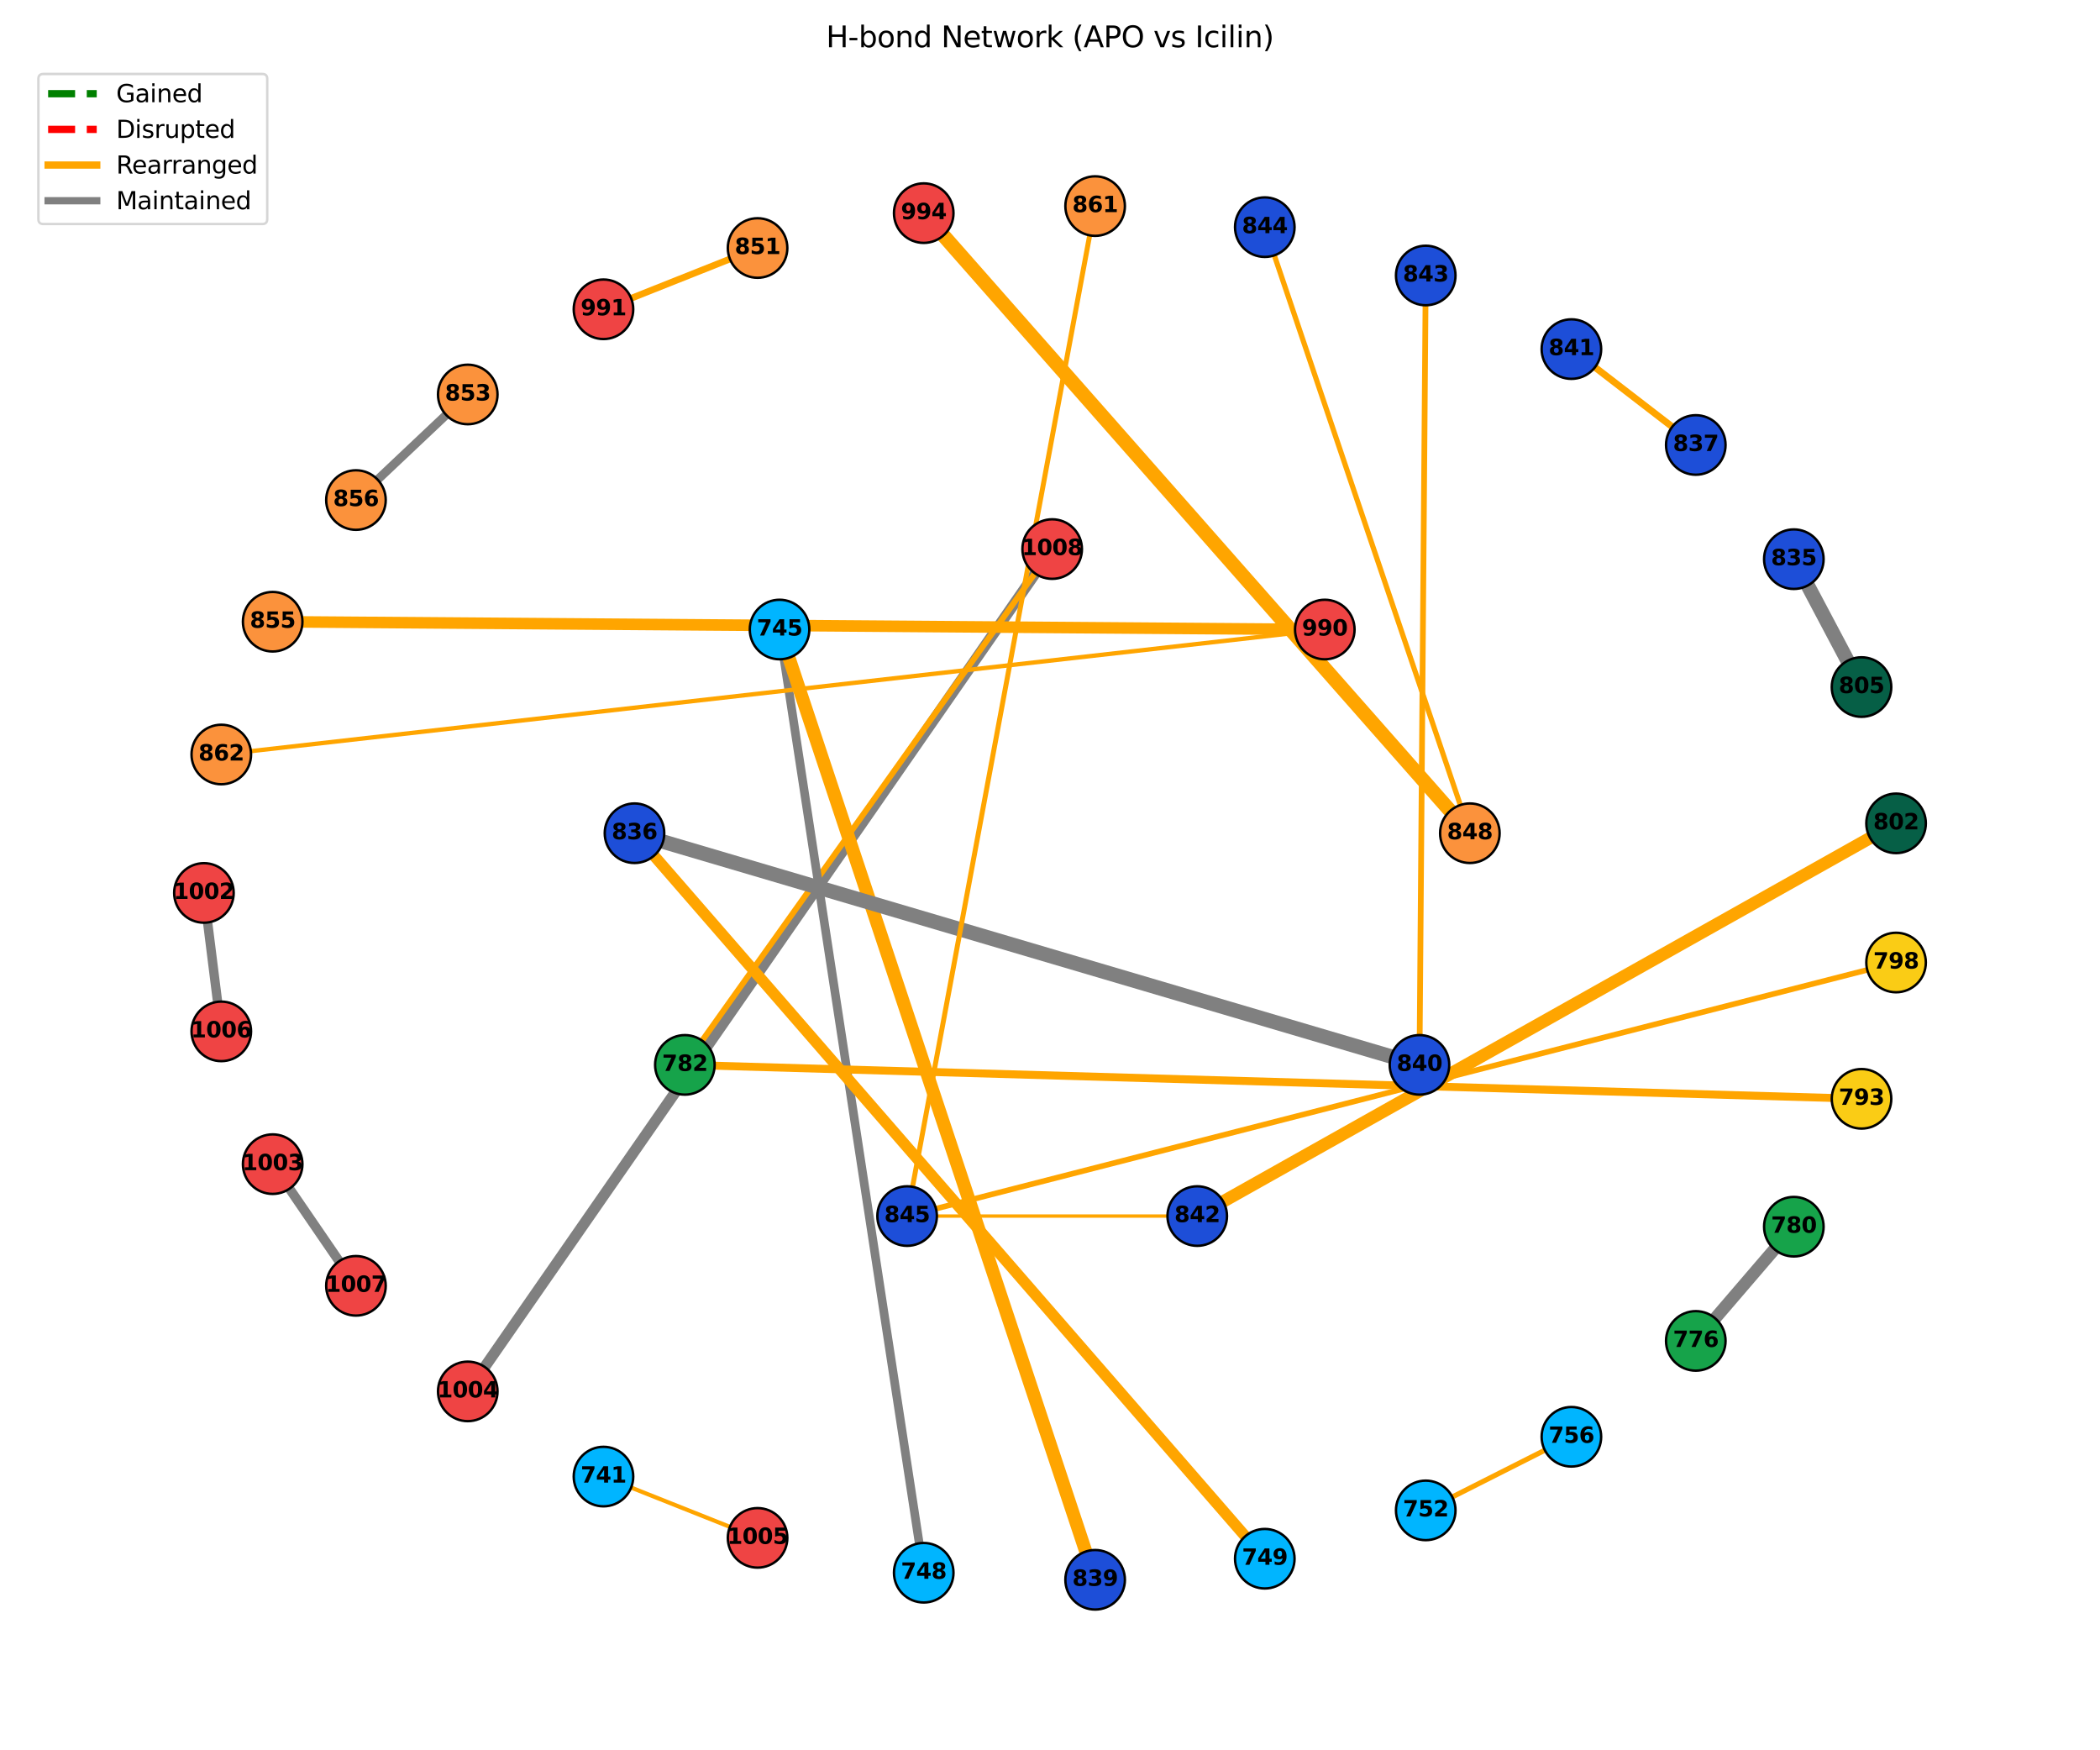 <?xml version="1.0" encoding="utf-8" standalone="no"?>
<!DOCTYPE svg PUBLIC "-//W3C//DTD SVG 1.1//EN"
  "http://www.w3.org/Graphics/SVG/1.1/DTD/svg11.dtd">
<svg xmlns:xlink="http://www.w3.org/1999/xlink" width="864pt" height="720pt" viewBox="0 0 864 720" xmlns="http://www.w3.org/2000/svg" version="1.1">
 <defs>
  <style type="text/css">*{stroke-linejoin: round; stroke-linecap: butt}</style>
 </defs>
 <g id="figure_1">
  <g id="patch_1">
   <path d="M 0 720 
L 864 720 
L 864 0 
L 0 0 
z
" style="fill: #ffffff"/>
  </g>
  <g id="axes_1">
   <g id="LineCollection_1">
    <path d="M 83.901 367.32 
L 91.045 424.269 
" clip-path="url(#p994fdcd6c5)" style="fill: none; stroke: #808080; stroke-width: 3.84"/>
    <path d="M 112.184 478.887 
L 146.453 528.937 
" clip-path="url(#p994fdcd6c5)" style="fill: none; stroke: #808080; stroke-width: 3.93"/>
    <path d="M 192.45 572.37 
L 432.895 225.866 
" clip-path="url(#p994fdcd6c5)" style="fill: none; stroke: #808080; stroke-width: 4.5"/>
    <path d="M 432.895 225.866 
L 281.776 438.047 
" clip-path="url(#p994fdcd6c5)" style="fill: none; stroke: #ffa500; stroke-width: 2.4"/>
    <path d="M 248.29 607.409 
L 311.688 632.618 
" clip-path="url(#p994fdcd6c5)" style="fill: none; stroke: #ffa500; stroke-width: 1.7"/>
    <path d="M 320.731 258.96 
L 380.048 646.966 
" clip-path="url(#p994fdcd6c5)" style="fill: none; stroke: #808080; stroke-width: 3.56"/>
    <path d="M 320.731 258.96 
L 450.572 649.865 
" clip-path="url(#p994fdcd6c5)" style="fill: none; stroke: #ffa500; stroke-width: 5.42"/>
    <path d="M 520.372 641.197 
L 261.049 342.757 
" clip-path="url(#p994fdcd6c5)" style="fill: none; stroke: #ffa500; stroke-width: 4.6"/>
    <path d="M 261.049 342.757 
L 584.014 438.047 
" clip-path="url(#p994fdcd6c5)" style="fill: none; stroke: #808080; stroke-width: 5.95"/>
    <path d="M 586.59 621.317 
L 646.517 591.037 
" clip-path="url(#p994fdcd6c5)" style="fill: none; stroke: #ffa500; stroke-width: 2.09"/>
    <path d="M 697.698 551.599 
L 738.037 504.616 
" clip-path="url(#p994fdcd6c5)" style="fill: none; stroke: #808080; stroke-width: 5.07"/>
    <path d="M 281.776 438.047 
L 765.885 452.012 
" clip-path="url(#p994fdcd6c5)" style="fill: none; stroke: #ffa500; stroke-width: 3.27"/>
    <path d="M 780.099 395.941 
L 373.214 500.244 
" clip-path="url(#p994fdcd6c5)" style="fill: none; stroke: #ffa500; stroke-width: 2.3"/>
    <path d="M 373.214 500.244 
L 492.577 500.244 
" clip-path="url(#p994fdcd6c5)" style="fill: none; stroke: #ffa500; stroke-width: 1.37"/>
    <path d="M 373.214 500.244 
L 450.571 84.775 
" clip-path="url(#p994fdcd6c5)" style="fill: none; stroke: #ffa500; stroke-width: 2.04"/>
    <path d="M 780.099 338.699 
L 492.577 500.244 
" clip-path="url(#p994fdcd6c5)" style="fill: none; stroke: #ffa500; stroke-width: 5.12"/>
    <path d="M 765.885 282.628 
L 738.037 230.024 
" clip-path="url(#p994fdcd6c5)" style="fill: none; stroke: #808080; stroke-width: 5.89"/>
    <path d="M 584.014 438.047 
L 586.59 113.323 
" clip-path="url(#p994fdcd6c5)" style="fill: none; stroke: #ffa500; stroke-width: 2.36"/>
    <path d="M 697.698 183.041 
L 646.517 143.603 
" clip-path="url(#p994fdcd6c5)" style="fill: none; stroke: #ffa500; stroke-width: 2.82"/>
    <path d="M 520.371 93.443 
L 604.742 342.757 
" clip-path="url(#p994fdcd6c5)" style="fill: none; stroke: #ffa500; stroke-width: 2.14"/>
    <path d="M 604.742 342.757 
L 380.048 87.674 
" clip-path="url(#p994fdcd6c5)" style="fill: none; stroke: #ffa500; stroke-width: 5.86"/>
    <path d="M 311.688 102.022 
L 248.29 127.231 
" clip-path="url(#p994fdcd6c5)" style="fill: none; stroke: #ffa500; stroke-width: 2.74"/>
    <path d="M 192.45 162.27 
L 146.453 205.703 
" clip-path="url(#p994fdcd6c5)" style="fill: none; stroke: #808080; stroke-width: 3.58"/>
    <path d="M 112.184 255.753 
L 545.06 258.96 
" clip-path="url(#p994fdcd6c5)" style="fill: none; stroke: #ffa500; stroke-width: 4.76"/>
    <path d="M 545.06 258.96 
L 91.045 310.371 
" clip-path="url(#p994fdcd6c5)" style="fill: none; stroke: #ffa500; stroke-width: 1.78"/>
   </g>
   <g id="PathCollection_1">
    <defs>
     <path id="C0_0_914cf0a783" d="M 0 12.247 
C 3.248 12.247 6.364 10.957 8.66 8.66 
C 10.957 6.364 12.247 3.248 12.247 -0 
C 12.247 -3.248 10.957 -6.364 8.66 -8.66 
C 6.364 -10.957 3.248 -12.247 0 -12.247 
C -3.248 -12.247 -6.364 -10.957 -8.66 -8.66 
C -10.957 -6.364 -12.247 -3.248 -12.247 0 
C -12.247 3.248 -10.957 6.364 -8.66 8.66 
C -6.364 10.957 -3.248 12.247 0 12.247 
z
"/>
    </defs>
    <g clip-path="url(#p994fdcd6c5)">
     <use xlink:href="#C0_0_914cf0a783" x="83.901" y="367.32" style="fill: #ef4444; stroke: #000000"/>
    </g>
    <g clip-path="url(#p994fdcd6c5)">
     <use xlink:href="#C0_0_914cf0a783" x="91.045" y="424.269" style="fill: #ef4444; stroke: #000000"/>
    </g>
    <g clip-path="url(#p994fdcd6c5)">
     <use xlink:href="#C0_0_914cf0a783" x="112.184" y="478.887" style="fill: #ef4444; stroke: #000000"/>
    </g>
    <g clip-path="url(#p994fdcd6c5)">
     <use xlink:href="#C0_0_914cf0a783" x="146.453" y="528.937" style="fill: #ef4444; stroke: #000000"/>
    </g>
    <g clip-path="url(#p994fdcd6c5)">
     <use xlink:href="#C0_0_914cf0a783" x="192.45" y="572.37" style="fill: #ef4444; stroke: #000000"/>
    </g>
    <g clip-path="url(#p994fdcd6c5)">
     <use xlink:href="#C0_0_914cf0a783" x="432.895" y="225.866" style="fill: #ef4444; stroke: #000000"/>
    </g>
    <g clip-path="url(#p994fdcd6c5)">
     <use xlink:href="#C0_0_914cf0a783" x="248.29" y="607.409" style="fill: #00b5ff; stroke: #000000"/>
    </g>
    <g clip-path="url(#p994fdcd6c5)">
     <use xlink:href="#C0_0_914cf0a783" x="311.688" y="632.618" style="fill: #ef4444; stroke: #000000"/>
    </g>
    <g clip-path="url(#p994fdcd6c5)">
     <use xlink:href="#C0_0_914cf0a783" x="320.731" y="258.96" style="fill: #00b5ff; stroke: #000000"/>
    </g>
    <g clip-path="url(#p994fdcd6c5)">
     <use xlink:href="#C0_0_914cf0a783" x="380.048" y="646.966" style="fill: #00b5ff; stroke: #000000"/>
    </g>
    <g clip-path="url(#p994fdcd6c5)">
     <use xlink:href="#C0_0_914cf0a783" x="450.572" y="649.865" style="fill: #1d4ed8; stroke: #000000"/>
    </g>
    <g clip-path="url(#p994fdcd6c5)">
     <use xlink:href="#C0_0_914cf0a783" x="520.372" y="641.197" style="fill: #00b5ff; stroke: #000000"/>
    </g>
    <g clip-path="url(#p994fdcd6c5)">
     <use xlink:href="#C0_0_914cf0a783" x="261.049" y="342.757" style="fill: #1d4ed8; stroke: #000000"/>
    </g>
    <g clip-path="url(#p994fdcd6c5)">
     <use xlink:href="#C0_0_914cf0a783" x="586.59" y="621.317" style="fill: #00b5ff; stroke: #000000"/>
    </g>
    <g clip-path="url(#p994fdcd6c5)">
     <use xlink:href="#C0_0_914cf0a783" x="646.517" y="591.037" style="fill: #00b5ff; stroke: #000000"/>
    </g>
    <g clip-path="url(#p994fdcd6c5)">
     <use xlink:href="#C0_0_914cf0a783" x="697.698" y="551.599" style="fill: #16a34a; stroke: #000000"/>
    </g>
    <g clip-path="url(#p994fdcd6c5)">
     <use xlink:href="#C0_0_914cf0a783" x="738.037" y="504.616" style="fill: #16a34a; stroke: #000000"/>
    </g>
    <g clip-path="url(#p994fdcd6c5)">
     <use xlink:href="#C0_0_914cf0a783" x="281.776" y="438.047" style="fill: #16a34a; stroke: #000000"/>
    </g>
    <g clip-path="url(#p994fdcd6c5)">
     <use xlink:href="#C0_0_914cf0a783" x="765.885" y="452.012" style="fill: #facc15; stroke: #000000"/>
    </g>
    <g clip-path="url(#p994fdcd6c5)">
     <use xlink:href="#C0_0_914cf0a783" x="780.099" y="395.941" style="fill: #facc15; stroke: #000000"/>
    </g>
    <g clip-path="url(#p994fdcd6c5)">
     <use xlink:href="#C0_0_914cf0a783" x="373.214" y="500.244" style="fill: #1d4ed8; stroke: #000000"/>
    </g>
    <g clip-path="url(#p994fdcd6c5)">
     <use xlink:href="#C0_0_914cf0a783" x="780.099" y="338.699" style="fill: #065f46; stroke: #000000"/>
    </g>
    <g clip-path="url(#p994fdcd6c5)">
     <use xlink:href="#C0_0_914cf0a783" x="492.577" y="500.244" style="fill: #1d4ed8; stroke: #000000"/>
    </g>
    <g clip-path="url(#p994fdcd6c5)">
     <use xlink:href="#C0_0_914cf0a783" x="765.885" y="282.628" style="fill: #065f46; stroke: #000000"/>
    </g>
    <g clip-path="url(#p994fdcd6c5)">
     <use xlink:href="#C0_0_914cf0a783" x="738.037" y="230.024" style="fill: #1d4ed8; stroke: #000000"/>
    </g>
    <g clip-path="url(#p994fdcd6c5)">
     <use xlink:href="#C0_0_914cf0a783" x="584.014" y="438.047" style="fill: #1d4ed8; stroke: #000000"/>
    </g>
    <g clip-path="url(#p994fdcd6c5)">
     <use xlink:href="#C0_0_914cf0a783" x="697.698" y="183.041" style="fill: #1d4ed8; stroke: #000000"/>
    </g>
    <g clip-path="url(#p994fdcd6c5)">
     <use xlink:href="#C0_0_914cf0a783" x="646.517" y="143.603" style="fill: #1d4ed8; stroke: #000000"/>
    </g>
    <g clip-path="url(#p994fdcd6c5)">
     <use xlink:href="#C0_0_914cf0a783" x="586.59" y="113.323" style="fill: #1d4ed8; stroke: #000000"/>
    </g>
    <g clip-path="url(#p994fdcd6c5)">
     <use xlink:href="#C0_0_914cf0a783" x="520.371" y="93.443" style="fill: #1d4ed8; stroke: #000000"/>
    </g>
    <g clip-path="url(#p994fdcd6c5)">
     <use xlink:href="#C0_0_914cf0a783" x="604.742" y="342.757" style="fill: #fb923c; stroke: #000000"/>
    </g>
    <g clip-path="url(#p994fdcd6c5)">
     <use xlink:href="#C0_0_914cf0a783" x="450.571" y="84.775" style="fill: #fb923c; stroke: #000000"/>
    </g>
    <g clip-path="url(#p994fdcd6c5)">
     <use xlink:href="#C0_0_914cf0a783" x="380.048" y="87.674" style="fill: #ef4444; stroke: #000000"/>
    </g>
    <g clip-path="url(#p994fdcd6c5)">
     <use xlink:href="#C0_0_914cf0a783" x="311.688" y="102.022" style="fill: #fb923c; stroke: #000000"/>
    </g>
    <g clip-path="url(#p994fdcd6c5)">
     <use xlink:href="#C0_0_914cf0a783" x="248.29" y="127.231" style="fill: #ef4444; stroke: #000000"/>
    </g>
    <g clip-path="url(#p994fdcd6c5)">
     <use xlink:href="#C0_0_914cf0a783" x="192.45" y="162.27" style="fill: #fb923c; stroke: #000000"/>
    </g>
    <g clip-path="url(#p994fdcd6c5)">
     <use xlink:href="#C0_0_914cf0a783" x="146.453" y="205.703" style="fill: #fb923c; stroke: #000000"/>
    </g>
    <g clip-path="url(#p994fdcd6c5)">
     <use xlink:href="#C0_0_914cf0a783" x="112.184" y="255.753" style="fill: #fb923c; stroke: #000000"/>
    </g>
    <g clip-path="url(#p994fdcd6c5)">
     <use xlink:href="#C0_0_914cf0a783" x="545.06" y="258.96" style="fill: #ef4444; stroke: #000000"/>
    </g>
    <g clip-path="url(#p994fdcd6c5)">
     <use xlink:href="#C0_0_914cf0a783" x="91.045" y="310.371" style="fill: #fb923c; stroke: #000000"/>
    </g>
   </g>
   <g id="line2d_1"/>
   <g id="line2d_2"/>
   <g id="line2d_3"/>
   <g id="line2d_4"/>
   <g id="text_1">
    <g clip-path="url(#p994fdcd6c5)">
     <!-- 1002 -->
     <g transform="translate(71.377 369.803) scale(0.09 -0.09)">
      <defs>
       <path id="DejaVuSans-Bold-31" d="M 750 831 
L 1813 831 
L 1813 3847 
L 722 3622 
L 722 4441 
L 1806 4666 
L 2950 4666 
L 2950 831 
L 4013 831 
L 4013 0 
L 750 0 
L 750 831 
z
" transform="scale(0.016)"/>
       <path id="DejaVuSans-Bold-30" d="M 2944 2338 
Q 2944 3213 2780 3570 
Q 2616 3928 2228 3928 
Q 1841 3928 1675 3570 
Q 1509 3213 1509 2338 
Q 1509 1453 1675 1090 
Q 1841 728 2228 728 
Q 2613 728 2778 1090 
Q 2944 1453 2944 2338 
z
M 4147 2328 
Q 4147 1169 3647 539 
Q 3147 -91 2228 -91 
Q 1306 -91 806 539 
Q 306 1169 306 2328 
Q 306 3491 806 4120 
Q 1306 4750 2228 4750 
Q 3147 4750 3647 4120 
Q 4147 3491 4147 2328 
z
" transform="scale(0.016)"/>
       <path id="DejaVuSans-Bold-32" d="M 1844 884 
L 3897 884 
L 3897 0 
L 506 0 
L 506 884 
L 2209 2388 
Q 2438 2594 2547 2791 
Q 2656 2988 2656 3200 
Q 2656 3528 2436 3728 
Q 2216 3928 1850 3928 
Q 1569 3928 1234 3808 
Q 900 3688 519 3450 
L 519 4475 
Q 925 4609 1322 4679 
Q 1719 4750 2100 4750 
Q 2938 4750 3402 4381 
Q 3866 4013 3866 3353 
Q 3866 2972 3669 2642 
Q 3472 2313 2841 1759 
L 1844 884 
z
" transform="scale(0.016)"/>
      </defs>
      <use xlink:href="#DejaVuSans-Bold-31"/>
      <use xlink:href="#DejaVuSans-Bold-30" transform="translate(69.58 0)"/>
      <use xlink:href="#DejaVuSans-Bold-30" transform="translate(139.16 0)"/>
      <use xlink:href="#DejaVuSans-Bold-32" transform="translate(208.74 0)"/>
     </g>
    </g>
   </g>
   <g id="text_2">
    <g clip-path="url(#p994fdcd6c5)">
     <!-- 1006 -->
     <g transform="translate(78.521 426.753) scale(0.09 -0.09)">
      <defs>
       <path id="DejaVuSans-Bold-36" d="M 2316 2303 
Q 2000 2303 1842 2098 
Q 1684 1894 1684 1484 
Q 1684 1075 1842 870 
Q 2000 666 2316 666 
Q 2634 666 2792 870 
Q 2950 1075 2950 1484 
Q 2950 1894 2792 2098 
Q 2634 2303 2316 2303 
z
M 3803 4544 
L 3803 3681 
Q 3506 3822 3243 3889 
Q 2981 3956 2731 3956 
Q 2194 3956 1894 3657 
Q 1594 3359 1544 2772 
Q 1750 2925 1990 3001 
Q 2231 3078 2516 3078 
Q 3231 3078 3670 2659 
Q 4109 2241 4109 1563 
Q 4109 813 3618 361 
Q 3128 -91 2303 -91 
Q 1394 -91 895 523 
Q 397 1138 397 2266 
Q 397 3422 980 4083 
Q 1563 4744 2578 4744 
Q 2900 4744 3203 4694 
Q 3506 4644 3803 4544 
z
" transform="scale(0.016)"/>
      </defs>
      <use xlink:href="#DejaVuSans-Bold-31"/>
      <use xlink:href="#DejaVuSans-Bold-30" transform="translate(69.58 0)"/>
      <use xlink:href="#DejaVuSans-Bold-30" transform="translate(139.16 0)"/>
      <use xlink:href="#DejaVuSans-Bold-36" transform="translate(208.74 0)"/>
     </g>
    </g>
   </g>
   <g id="text_3">
    <g clip-path="url(#p994fdcd6c5)">
     <!-- 1003 -->
     <g transform="translate(99.66 481.37) scale(0.09 -0.09)">
      <defs>
       <path id="DejaVuSans-Bold-33" d="M 2981 2516 
Q 3453 2394 3698 2092 
Q 3944 1791 3944 1325 
Q 3944 631 3412 270 
Q 2881 -91 1863 -91 
Q 1503 -91 1142 -33 
Q 781 25 428 141 
L 428 1069 
Q 766 900 1098 814 
Q 1431 728 1753 728 
Q 2231 728 2486 893 
Q 2741 1059 2741 1369 
Q 2741 1688 2480 1852 
Q 2219 2016 1709 2016 
L 1228 2016 
L 1228 2791 
L 1734 2791 
Q 2188 2791 2409 2933 
Q 2631 3075 2631 3366 
Q 2631 3634 2415 3781 
Q 2200 3928 1806 3928 
Q 1516 3928 1219 3862 
Q 922 3797 628 3669 
L 628 4550 
Q 984 4650 1334 4700 
Q 1684 4750 2022 4750 
Q 2931 4750 3382 4451 
Q 3834 4153 3834 3553 
Q 3834 3144 3618 2883 
Q 3403 2622 2981 2516 
z
" transform="scale(0.016)"/>
      </defs>
      <use xlink:href="#DejaVuSans-Bold-31"/>
      <use xlink:href="#DejaVuSans-Bold-30" transform="translate(69.58 0)"/>
      <use xlink:href="#DejaVuSans-Bold-30" transform="translate(139.16 0)"/>
      <use xlink:href="#DejaVuSans-Bold-33" transform="translate(208.74 0)"/>
     </g>
    </g>
   </g>
   <g id="text_4">
    <g clip-path="url(#p994fdcd6c5)">
     <!-- 1007 -->
     <g transform="translate(133.929 531.42) scale(0.09 -0.09)">
      <defs>
       <path id="DejaVuSans-Bold-37" d="M 428 4666 
L 3944 4666 
L 3944 3988 
L 2125 0 
L 953 0 
L 2675 3781 
L 428 3781 
L 428 4666 
z
" transform="scale(0.016)"/>
      </defs>
      <use xlink:href="#DejaVuSans-Bold-31"/>
      <use xlink:href="#DejaVuSans-Bold-30" transform="translate(69.58 0)"/>
      <use xlink:href="#DejaVuSans-Bold-30" transform="translate(139.16 0)"/>
      <use xlink:href="#DejaVuSans-Bold-37" transform="translate(208.74 0)"/>
     </g>
    </g>
   </g>
   <g id="text_5">
    <g clip-path="url(#p994fdcd6c5)">
     <!-- 1004 -->
     <g transform="translate(179.926 574.854) scale(0.09 -0.09)">
      <defs>
       <path id="DejaVuSans-Bold-34" d="M 2356 3675 
L 1038 1722 
L 2356 1722 
L 2356 3675 
z
M 2156 4666 
L 3494 4666 
L 3494 1722 
L 4159 1722 
L 4159 850 
L 3494 850 
L 3494 0 
L 2356 0 
L 2356 850 
L 288 850 
L 288 1881 
L 2156 4666 
z
" transform="scale(0.016)"/>
      </defs>
      <use xlink:href="#DejaVuSans-Bold-31"/>
      <use xlink:href="#DejaVuSans-Bold-30" transform="translate(69.58 0)"/>
      <use xlink:href="#DejaVuSans-Bold-30" transform="translate(139.16 0)"/>
      <use xlink:href="#DejaVuSans-Bold-34" transform="translate(208.74 0)"/>
     </g>
    </g>
   </g>
   <g id="text_6">
    <g clip-path="url(#p994fdcd6c5)">
     <!-- 1008 -->
     <g transform="translate(420.371 228.349) scale(0.09 -0.09)">
      <defs>
       <path id="DejaVuSans-Bold-38" d="M 2228 2088 
Q 1891 2088 1709 1903 
Q 1528 1719 1528 1375 
Q 1528 1031 1709 848 
Q 1891 666 2228 666 
Q 2563 666 2741 848 
Q 2919 1031 2919 1375 
Q 2919 1722 2741 1905 
Q 2563 2088 2228 2088 
z
M 1350 2484 
Q 925 2613 709 2878 
Q 494 3144 494 3541 
Q 494 4131 934 4440 
Q 1375 4750 2228 4750 
Q 3075 4750 3515 4442 
Q 3956 4134 3956 3541 
Q 3956 3144 3739 2878 
Q 3522 2613 3097 2484 
Q 3572 2353 3814 2058 
Q 4056 1763 4056 1313 
Q 4056 619 3595 264 
Q 3134 -91 2228 -91 
Q 1319 -91 855 264 
Q 391 619 391 1313 
Q 391 1763 633 2058 
Q 875 2353 1350 2484 
z
M 1631 3419 
Q 1631 3141 1786 2991 
Q 1941 2841 2228 2841 
Q 2509 2841 2662 2991 
Q 2816 3141 2816 3419 
Q 2816 3697 2662 3845 
Q 2509 3994 2228 3994 
Q 1941 3994 1786 3844 
Q 1631 3694 1631 3419 
z
" transform="scale(0.016)"/>
      </defs>
      <use xlink:href="#DejaVuSans-Bold-31"/>
      <use xlink:href="#DejaVuSans-Bold-30" transform="translate(69.58 0)"/>
      <use xlink:href="#DejaVuSans-Bold-30" transform="translate(139.16 0)"/>
      <use xlink:href="#DejaVuSans-Bold-38" transform="translate(208.74 0)"/>
     </g>
    </g>
   </g>
   <g id="text_7">
    <g clip-path="url(#p994fdcd6c5)">
     <!-- 741 -->
     <g transform="translate(238.897 609.892) scale(0.09 -0.09)">
      <use xlink:href="#DejaVuSans-Bold-37"/>
      <use xlink:href="#DejaVuSans-Bold-34" transform="translate(69.58 0)"/>
      <use xlink:href="#DejaVuSans-Bold-31" transform="translate(139.16 0)"/>
     </g>
    </g>
   </g>
   <g id="text_8">
    <g clip-path="url(#p994fdcd6c5)">
     <!-- 1005 -->
     <g transform="translate(299.164 635.102) scale(0.09 -0.09)">
      <defs>
       <path id="DejaVuSans-Bold-35" d="M 678 4666 
L 3669 4666 
L 3669 3781 
L 1638 3781 
L 1638 3059 
Q 1775 3097 1914 3117 
Q 2053 3138 2203 3138 
Q 3056 3138 3531 2711 
Q 4006 2284 4006 1522 
Q 4006 766 3489 337 
Q 2972 -91 2053 -91 
Q 1656 -91 1267 -14 
Q 878 63 494 219 
L 494 1166 
Q 875 947 1217 837 
Q 1559 728 1863 728 
Q 2300 728 2551 942 
Q 2803 1156 2803 1522 
Q 2803 1891 2551 2103 
Q 2300 2316 1863 2316 
Q 1603 2316 1309 2248 
Q 1016 2181 678 2041 
L 678 4666 
z
" transform="scale(0.016)"/>
      </defs>
      <use xlink:href="#DejaVuSans-Bold-31"/>
      <use xlink:href="#DejaVuSans-Bold-30" transform="translate(69.58 0)"/>
      <use xlink:href="#DejaVuSans-Bold-30" transform="translate(139.16 0)"/>
      <use xlink:href="#DejaVuSans-Bold-35" transform="translate(208.74 0)"/>
     </g>
    </g>
   </g>
   <g id="text_9">
    <g clip-path="url(#p994fdcd6c5)">
     <!-- 745 -->
     <g transform="translate(311.338 261.443) scale(0.09 -0.09)">
      <use xlink:href="#DejaVuSans-Bold-37"/>
      <use xlink:href="#DejaVuSans-Bold-34" transform="translate(69.58 0)"/>
      <use xlink:href="#DejaVuSans-Bold-35" transform="translate(139.16 0)"/>
     </g>
    </g>
   </g>
   <g id="text_10">
    <g clip-path="url(#p994fdcd6c5)">
     <!-- 748 -->
     <g transform="translate(370.655 649.45) scale(0.09 -0.09)">
      <use xlink:href="#DejaVuSans-Bold-37"/>
      <use xlink:href="#DejaVuSans-Bold-34" transform="translate(69.58 0)"/>
      <use xlink:href="#DejaVuSans-Bold-38" transform="translate(139.16 0)"/>
     </g>
    </g>
   </g>
   <g id="text_11">
    <g clip-path="url(#p994fdcd6c5)">
     <!-- 839 -->
     <g transform="translate(441.179 652.349) scale(0.09 -0.09)">
      <defs>
       <path id="DejaVuSans-Bold-39" d="M 641 103 
L 641 966 
Q 928 831 1190 764 
Q 1453 697 1709 697 
Q 2247 697 2547 995 
Q 2847 1294 2900 1881 
Q 2688 1725 2447 1647 
Q 2206 1569 1925 1569 
Q 1209 1569 770 1986 
Q 331 2403 331 3084 
Q 331 3838 820 4291 
Q 1309 4744 2131 4744 
Q 3044 4744 3544 4128 
Q 4044 3513 4044 2388 
Q 4044 1231 3459 570 
Q 2875 -91 1856 -91 
Q 1528 -91 1228 -42 
Q 928 6 641 103 
z
M 2125 2350 
Q 2441 2350 2600 2554 
Q 2759 2759 2759 3169 
Q 2759 3575 2600 3781 
Q 2441 3988 2125 3988 
Q 1809 3988 1650 3781 
Q 1491 3575 1491 3169 
Q 1491 2759 1650 2554 
Q 1809 2350 2125 2350 
z
" transform="scale(0.016)"/>
      </defs>
      <use xlink:href="#DejaVuSans-Bold-38"/>
      <use xlink:href="#DejaVuSans-Bold-33" transform="translate(69.58 0)"/>
      <use xlink:href="#DejaVuSans-Bold-39" transform="translate(139.16 0)"/>
     </g>
    </g>
   </g>
   <g id="text_12">
    <g clip-path="url(#p994fdcd6c5)">
     <!-- 749 -->
     <g transform="translate(510.979 643.681) scale(0.09 -0.09)">
      <use xlink:href="#DejaVuSans-Bold-37"/>
      <use xlink:href="#DejaVuSans-Bold-34" transform="translate(69.58 0)"/>
      <use xlink:href="#DejaVuSans-Bold-39" transform="translate(139.16 0)"/>
     </g>
    </g>
   </g>
   <g id="text_13">
    <g clip-path="url(#p994fdcd6c5)">
     <!-- 836 -->
     <g transform="translate(251.656 345.24) scale(0.09 -0.09)">
      <use xlink:href="#DejaVuSans-Bold-38"/>
      <use xlink:href="#DejaVuSans-Bold-33" transform="translate(69.58 0)"/>
      <use xlink:href="#DejaVuSans-Bold-36" transform="translate(139.16 0)"/>
     </g>
    </g>
   </g>
   <g id="text_14">
    <g clip-path="url(#p994fdcd6c5)">
     <!-- 752 -->
     <g transform="translate(577.197 623.8) scale(0.09 -0.09)">
      <use xlink:href="#DejaVuSans-Bold-37"/>
      <use xlink:href="#DejaVuSans-Bold-35" transform="translate(69.58 0)"/>
      <use xlink:href="#DejaVuSans-Bold-32" transform="translate(139.16 0)"/>
     </g>
    </g>
   </g>
   <g id="text_15">
    <g clip-path="url(#p994fdcd6c5)">
     <!-- 756 -->
     <g transform="translate(637.124 593.521) scale(0.09 -0.09)">
      <use xlink:href="#DejaVuSans-Bold-37"/>
      <use xlink:href="#DejaVuSans-Bold-35" transform="translate(69.58 0)"/>
      <use xlink:href="#DejaVuSans-Bold-36" transform="translate(139.16 0)"/>
     </g>
    </g>
   </g>
   <g id="text_16">
    <g clip-path="url(#p994fdcd6c5)">
     <!-- 776 -->
     <g transform="translate(688.305 554.082) scale(0.09 -0.09)">
      <use xlink:href="#DejaVuSans-Bold-37"/>
      <use xlink:href="#DejaVuSans-Bold-37" transform="translate(69.58 0)"/>
      <use xlink:href="#DejaVuSans-Bold-36" transform="translate(139.16 0)"/>
     </g>
    </g>
   </g>
   <g id="text_17">
    <g clip-path="url(#p994fdcd6c5)">
     <!-- 780 -->
     <g transform="translate(728.644 507.1) scale(0.09 -0.09)">
      <use xlink:href="#DejaVuSans-Bold-37"/>
      <use xlink:href="#DejaVuSans-Bold-38" transform="translate(69.58 0)"/>
      <use xlink:href="#DejaVuSans-Bold-30" transform="translate(139.16 0)"/>
     </g>
    </g>
   </g>
   <g id="text_18">
    <g clip-path="url(#p994fdcd6c5)">
     <!-- 782 -->
     <g transform="translate(272.383 440.531) scale(0.09 -0.09)">
      <use xlink:href="#DejaVuSans-Bold-37"/>
      <use xlink:href="#DejaVuSans-Bold-38" transform="translate(69.58 0)"/>
      <use xlink:href="#DejaVuSans-Bold-32" transform="translate(139.16 0)"/>
     </g>
    </g>
   </g>
   <g id="text_19">
    <g clip-path="url(#p994fdcd6c5)">
     <!-- 793 -->
     <g transform="translate(756.492 454.496) scale(0.09 -0.09)">
      <use xlink:href="#DejaVuSans-Bold-37"/>
      <use xlink:href="#DejaVuSans-Bold-39" transform="translate(69.58 0)"/>
      <use xlink:href="#DejaVuSans-Bold-33" transform="translate(139.16 0)"/>
     </g>
    </g>
   </g>
   <g id="text_20">
    <g clip-path="url(#p994fdcd6c5)">
     <!-- 798 -->
     <g transform="translate(770.706 398.425) scale(0.09 -0.09)">
      <use xlink:href="#DejaVuSans-Bold-37"/>
      <use xlink:href="#DejaVuSans-Bold-39" transform="translate(69.58 0)"/>
      <use xlink:href="#DejaVuSans-Bold-38" transform="translate(139.16 0)"/>
     </g>
    </g>
   </g>
   <g id="text_21">
    <g clip-path="url(#p994fdcd6c5)">
     <!-- 845 -->
     <g transform="translate(363.821 502.727) scale(0.09 -0.09)">
      <use xlink:href="#DejaVuSans-Bold-38"/>
      <use xlink:href="#DejaVuSans-Bold-34" transform="translate(69.58 0)"/>
      <use xlink:href="#DejaVuSans-Bold-35" transform="translate(139.16 0)"/>
     </g>
    </g>
   </g>
   <g id="text_22">
    <g clip-path="url(#p994fdcd6c5)">
     <!-- 802 -->
     <g transform="translate(770.706 341.182) scale(0.09 -0.09)">
      <use xlink:href="#DejaVuSans-Bold-38"/>
      <use xlink:href="#DejaVuSans-Bold-30" transform="translate(69.58 0)"/>
      <use xlink:href="#DejaVuSans-Bold-32" transform="translate(139.16 0)"/>
     </g>
    </g>
   </g>
   <g id="text_23">
    <g clip-path="url(#p994fdcd6c5)">
     <!-- 842 -->
     <g transform="translate(483.184 502.727) scale(0.09 -0.09)">
      <use xlink:href="#DejaVuSans-Bold-38"/>
      <use xlink:href="#DejaVuSans-Bold-34" transform="translate(69.58 0)"/>
      <use xlink:href="#DejaVuSans-Bold-32" transform="translate(139.16 0)"/>
     </g>
    </g>
   </g>
   <g id="text_24">
    <g clip-path="url(#p994fdcd6c5)">
     <!-- 805 -->
     <g transform="translate(756.492 285.111) scale(0.09 -0.09)">
      <use xlink:href="#DejaVuSans-Bold-38"/>
      <use xlink:href="#DejaVuSans-Bold-30" transform="translate(69.58 0)"/>
      <use xlink:href="#DejaVuSans-Bold-35" transform="translate(139.16 0)"/>
     </g>
    </g>
   </g>
   <g id="text_25">
    <g clip-path="url(#p994fdcd6c5)">
     <!-- 835 -->
     <g transform="translate(728.644 232.507) scale(0.09 -0.09)">
      <use xlink:href="#DejaVuSans-Bold-38"/>
      <use xlink:href="#DejaVuSans-Bold-33" transform="translate(69.58 0)"/>
      <use xlink:href="#DejaVuSans-Bold-35" transform="translate(139.16 0)"/>
     </g>
    </g>
   </g>
   <g id="text_26">
    <g clip-path="url(#p994fdcd6c5)">
     <!-- 840 -->
     <g transform="translate(574.621 440.531) scale(0.09 -0.09)">
      <use xlink:href="#DejaVuSans-Bold-38"/>
      <use xlink:href="#DejaVuSans-Bold-34" transform="translate(69.58 0)"/>
      <use xlink:href="#DejaVuSans-Bold-30" transform="translate(139.16 0)"/>
     </g>
    </g>
   </g>
   <g id="text_27">
    <g clip-path="url(#p994fdcd6c5)">
     <!-- 837 -->
     <g transform="translate(688.305 185.525) scale(0.09 -0.09)">
      <use xlink:href="#DejaVuSans-Bold-38"/>
      <use xlink:href="#DejaVuSans-Bold-33" transform="translate(69.58 0)"/>
      <use xlink:href="#DejaVuSans-Bold-37" transform="translate(139.16 0)"/>
     </g>
    </g>
   </g>
   <g id="text_28">
    <g clip-path="url(#p994fdcd6c5)">
     <!-- 841 -->
     <g transform="translate(637.124 146.086) scale(0.09 -0.09)">
      <use xlink:href="#DejaVuSans-Bold-38"/>
      <use xlink:href="#DejaVuSans-Bold-34" transform="translate(69.58 0)"/>
      <use xlink:href="#DejaVuSans-Bold-31" transform="translate(139.16 0)"/>
     </g>
    </g>
   </g>
   <g id="text_29">
    <g clip-path="url(#p994fdcd6c5)">
     <!-- 843 -->
     <g transform="translate(577.197 115.807) scale(0.09 -0.09)">
      <use xlink:href="#DejaVuSans-Bold-38"/>
      <use xlink:href="#DejaVuSans-Bold-34" transform="translate(69.58 0)"/>
      <use xlink:href="#DejaVuSans-Bold-33" transform="translate(139.16 0)"/>
     </g>
    </g>
   </g>
   <g id="text_30">
    <g clip-path="url(#p994fdcd6c5)">
     <!-- 844 -->
     <g transform="translate(510.978 95.926) scale(0.09 -0.09)">
      <use xlink:href="#DejaVuSans-Bold-38"/>
      <use xlink:href="#DejaVuSans-Bold-34" transform="translate(69.58 0)"/>
      <use xlink:href="#DejaVuSans-Bold-34" transform="translate(139.16 0)"/>
     </g>
    </g>
   </g>
   <g id="text_31">
    <g clip-path="url(#p994fdcd6c5)">
     <!-- 848 -->
     <g transform="translate(595.348 345.24) scale(0.09 -0.09)">
      <use xlink:href="#DejaVuSans-Bold-38"/>
      <use xlink:href="#DejaVuSans-Bold-34" transform="translate(69.58 0)"/>
      <use xlink:href="#DejaVuSans-Bold-38" transform="translate(139.16 0)"/>
     </g>
    </g>
   </g>
   <g id="text_32">
    <g clip-path="url(#p994fdcd6c5)">
     <!-- 861 -->
     <g transform="translate(441.178 87.258) scale(0.09 -0.09)">
      <use xlink:href="#DejaVuSans-Bold-38"/>
      <use xlink:href="#DejaVuSans-Bold-36" transform="translate(69.58 0)"/>
      <use xlink:href="#DejaVuSans-Bold-31" transform="translate(139.16 0)"/>
     </g>
    </g>
   </g>
   <g id="text_33">
    <g clip-path="url(#p994fdcd6c5)">
     <!-- 994 -->
     <g transform="translate(370.655 90.157) scale(0.09 -0.09)">
      <use xlink:href="#DejaVuSans-Bold-39"/>
      <use xlink:href="#DejaVuSans-Bold-39" transform="translate(69.58 0)"/>
      <use xlink:href="#DejaVuSans-Bold-34" transform="translate(139.16 0)"/>
     </g>
    </g>
   </g>
   <g id="text_34">
    <g clip-path="url(#p994fdcd6c5)">
     <!-- 851 -->
     <g transform="translate(302.295 104.505) scale(0.09 -0.09)">
      <use xlink:href="#DejaVuSans-Bold-38"/>
      <use xlink:href="#DejaVuSans-Bold-35" transform="translate(69.58 0)"/>
      <use xlink:href="#DejaVuSans-Bold-31" transform="translate(139.16 0)"/>
     </g>
    </g>
   </g>
   <g id="text_35">
    <g clip-path="url(#p994fdcd6c5)">
     <!-- 991 -->
     <g transform="translate(238.897 129.715) scale(0.09 -0.09)">
      <use xlink:href="#DejaVuSans-Bold-39"/>
      <use xlink:href="#DejaVuSans-Bold-39" transform="translate(69.58 0)"/>
      <use xlink:href="#DejaVuSans-Bold-31" transform="translate(139.16 0)"/>
     </g>
    </g>
   </g>
   <g id="text_36">
    <g clip-path="url(#p994fdcd6c5)">
     <!-- 853 -->
     <g transform="translate(183.057 164.753) scale(0.09 -0.09)">
      <use xlink:href="#DejaVuSans-Bold-38"/>
      <use xlink:href="#DejaVuSans-Bold-35" transform="translate(69.58 0)"/>
      <use xlink:href="#DejaVuSans-Bold-33" transform="translate(139.16 0)"/>
     </g>
    </g>
   </g>
   <g id="text_37">
    <g clip-path="url(#p994fdcd6c5)">
     <!-- 856 -->
     <g transform="translate(137.06 208.187) scale(0.09 -0.09)">
      <use xlink:href="#DejaVuSans-Bold-38"/>
      <use xlink:href="#DejaVuSans-Bold-35" transform="translate(69.58 0)"/>
      <use xlink:href="#DejaVuSans-Bold-36" transform="translate(139.16 0)"/>
     </g>
    </g>
   </g>
   <g id="text_38">
    <g clip-path="url(#p994fdcd6c5)">
     <!-- 855 -->
     <g transform="translate(102.791 258.237) scale(0.09 -0.09)">
      <use xlink:href="#DejaVuSans-Bold-38"/>
      <use xlink:href="#DejaVuSans-Bold-35" transform="translate(69.58 0)"/>
      <use xlink:href="#DejaVuSans-Bold-35" transform="translate(139.16 0)"/>
     </g>
    </g>
   </g>
   <g id="text_39">
    <g clip-path="url(#p994fdcd6c5)">
     <!-- 990 -->
     <g transform="translate(535.667 261.443) scale(0.09 -0.09)">
      <use xlink:href="#DejaVuSans-Bold-39"/>
      <use xlink:href="#DejaVuSans-Bold-39" transform="translate(69.58 0)"/>
      <use xlink:href="#DejaVuSans-Bold-30" transform="translate(139.16 0)"/>
     </g>
    </g>
   </g>
   <g id="text_40">
    <g clip-path="url(#p994fdcd6c5)">
     <!-- 862 -->
     <g transform="translate(81.652 312.854) scale(0.09 -0.09)">
      <use xlink:href="#DejaVuSans-Bold-38"/>
      <use xlink:href="#DejaVuSans-Bold-36" transform="translate(69.58 0)"/>
      <use xlink:href="#DejaVuSans-Bold-32" transform="translate(139.16 0)"/>
     </g>
    </g>
   </g>
   <g id="text_41">
    <!-- H-bond Network (APO vs Icilin) -->
    <g transform="translate(339.876 19.44) scale(0.12 -0.12)">
     <defs>
      <path id="DejaVuSans-48" d="M 628 4666 
L 1259 4666 
L 1259 2753 
L 3553 2753 
L 3553 4666 
L 4184 4666 
L 4184 0 
L 3553 0 
L 3553 2222 
L 1259 2222 
L 1259 0 
L 628 0 
L 628 4666 
z
" transform="scale(0.016)"/>
      <path id="DejaVuSans-2d" d="M 313 2009 
L 1997 2009 
L 1997 1497 
L 313 1497 
L 313 2009 
z
" transform="scale(0.016)"/>
      <path id="DejaVuSans-62" d="M 3116 1747 
Q 3116 2381 2855 2742 
Q 2594 3103 2138 3103 
Q 1681 3103 1420 2742 
Q 1159 2381 1159 1747 
Q 1159 1113 1420 752 
Q 1681 391 2138 391 
Q 2594 391 2855 752 
Q 3116 1113 3116 1747 
z
M 1159 2969 
Q 1341 3281 1617 3432 
Q 1894 3584 2278 3584 
Q 2916 3584 3314 3078 
Q 3713 2572 3713 1747 
Q 3713 922 3314 415 
Q 2916 -91 2278 -91 
Q 1894 -91 1617 61 
Q 1341 213 1159 525 
L 1159 0 
L 581 0 
L 581 4863 
L 1159 4863 
L 1159 2969 
z
" transform="scale(0.016)"/>
      <path id="DejaVuSans-6f" d="M 1959 3097 
Q 1497 3097 1228 2736 
Q 959 2375 959 1747 
Q 959 1119 1226 758 
Q 1494 397 1959 397 
Q 2419 397 2687 759 
Q 2956 1122 2956 1747 
Q 2956 2369 2687 2733 
Q 2419 3097 1959 3097 
z
M 1959 3584 
Q 2709 3584 3137 3096 
Q 3566 2609 3566 1747 
Q 3566 888 3137 398 
Q 2709 -91 1959 -91 
Q 1206 -91 779 398 
Q 353 888 353 1747 
Q 353 2609 779 3096 
Q 1206 3584 1959 3584 
z
" transform="scale(0.016)"/>
      <path id="DejaVuSans-6e" d="M 3513 2113 
L 3513 0 
L 2938 0 
L 2938 2094 
Q 2938 2591 2744 2837 
Q 2550 3084 2163 3084 
Q 1697 3084 1428 2787 
Q 1159 2491 1159 1978 
L 1159 0 
L 581 0 
L 581 3500 
L 1159 3500 
L 1159 2956 
Q 1366 3272 1645 3428 
Q 1925 3584 2291 3584 
Q 2894 3584 3203 3211 
Q 3513 2838 3513 2113 
z
" transform="scale(0.016)"/>
      <path id="DejaVuSans-64" d="M 2906 2969 
L 2906 4863 
L 3481 4863 
L 3481 0 
L 2906 0 
L 2906 525 
Q 2725 213 2448 61 
Q 2172 -91 1784 -91 
Q 1150 -91 751 415 
Q 353 922 353 1747 
Q 353 2572 751 3078 
Q 1150 3584 1784 3584 
Q 2172 3584 2448 3432 
Q 2725 3281 2906 2969 
z
M 947 1747 
Q 947 1113 1208 752 
Q 1469 391 1925 391 
Q 2381 391 2643 752 
Q 2906 1113 2906 1747 
Q 2906 2381 2643 2742 
Q 2381 3103 1925 3103 
Q 1469 3103 1208 2742 
Q 947 2381 947 1747 
z
" transform="scale(0.016)"/>
      <path id="DejaVuSans-20" transform="scale(0.016)"/>
      <path id="DejaVuSans-4e" d="M 628 4666 
L 1478 4666 
L 3547 763 
L 3547 4666 
L 4159 4666 
L 4159 0 
L 3309 0 
L 1241 3903 
L 1241 0 
L 628 0 
L 628 4666 
z
" transform="scale(0.016)"/>
      <path id="DejaVuSans-65" d="M 3597 1894 
L 3597 1613 
L 953 1613 
Q 991 1019 1311 708 
Q 1631 397 2203 397 
Q 2534 397 2845 478 
Q 3156 559 3463 722 
L 3463 178 
Q 3153 47 2828 -22 
Q 2503 -91 2169 -91 
Q 1331 -91 842 396 
Q 353 884 353 1716 
Q 353 2575 817 3079 
Q 1281 3584 2069 3584 
Q 2775 3584 3186 3129 
Q 3597 2675 3597 1894 
z
M 3022 2063 
Q 3016 2534 2758 2815 
Q 2500 3097 2075 3097 
Q 1594 3097 1305 2825 
Q 1016 2553 972 2059 
L 3022 2063 
z
" transform="scale(0.016)"/>
      <path id="DejaVuSans-74" d="M 1172 4494 
L 1172 3500 
L 2356 3500 
L 2356 3053 
L 1172 3053 
L 1172 1153 
Q 1172 725 1289 603 
Q 1406 481 1766 481 
L 2356 481 
L 2356 0 
L 1766 0 
Q 1100 0 847 248 
Q 594 497 594 1153 
L 594 3053 
L 172 3053 
L 172 3500 
L 594 3500 
L 594 4494 
L 1172 4494 
z
" transform="scale(0.016)"/>
      <path id="DejaVuSans-77" d="M 269 3500 
L 844 3500 
L 1563 769 
L 2278 3500 
L 2956 3500 
L 3675 769 
L 4391 3500 
L 4966 3500 
L 4050 0 
L 3372 0 
L 2619 2869 
L 1863 0 
L 1184 0 
L 269 3500 
z
" transform="scale(0.016)"/>
      <path id="DejaVuSans-72" d="M 2631 2963 
Q 2534 3019 2420 3045 
Q 2306 3072 2169 3072 
Q 1681 3072 1420 2755 
Q 1159 2438 1159 1844 
L 1159 0 
L 581 0 
L 581 3500 
L 1159 3500 
L 1159 2956 
Q 1341 3275 1631 3429 
Q 1922 3584 2338 3584 
Q 2397 3584 2469 3576 
Q 2541 3569 2628 3553 
L 2631 2963 
z
" transform="scale(0.016)"/>
      <path id="DejaVuSans-6b" d="M 581 4863 
L 1159 4863 
L 1159 1991 
L 2875 3500 
L 3609 3500 
L 1753 1863 
L 3688 0 
L 2938 0 
L 1159 1709 
L 1159 0 
L 581 0 
L 581 4863 
z
" transform="scale(0.016)"/>
      <path id="DejaVuSans-28" d="M 1984 4856 
Q 1566 4138 1362 3434 
Q 1159 2731 1159 2009 
Q 1159 1288 1364 580 
Q 1569 -128 1984 -844 
L 1484 -844 
Q 1016 -109 783 600 
Q 550 1309 550 2009 
Q 550 2706 781 3412 
Q 1013 4119 1484 4856 
L 1984 4856 
z
" transform="scale(0.016)"/>
      <path id="DejaVuSans-41" d="M 2188 4044 
L 1331 1722 
L 3047 1722 
L 2188 4044 
z
M 1831 4666 
L 2547 4666 
L 4325 0 
L 3669 0 
L 3244 1197 
L 1141 1197 
L 716 0 
L 50 0 
L 1831 4666 
z
" transform="scale(0.016)"/>
      <path id="DejaVuSans-50" d="M 1259 4147 
L 1259 2394 
L 2053 2394 
Q 2494 2394 2734 2622 
Q 2975 2850 2975 3272 
Q 2975 3691 2734 3919 
Q 2494 4147 2053 4147 
L 1259 4147 
z
M 628 4666 
L 2053 4666 
Q 2838 4666 3239 4311 
Q 3641 3956 3641 3272 
Q 3641 2581 3239 2228 
Q 2838 1875 2053 1875 
L 1259 1875 
L 1259 0 
L 628 0 
L 628 4666 
z
" transform="scale(0.016)"/>
      <path id="DejaVuSans-4f" d="M 2522 4238 
Q 1834 4238 1429 3725 
Q 1025 3213 1025 2328 
Q 1025 1447 1429 934 
Q 1834 422 2522 422 
Q 3209 422 3611 934 
Q 4013 1447 4013 2328 
Q 4013 3213 3611 3725 
Q 3209 4238 2522 4238 
z
M 2522 4750 
Q 3503 4750 4090 4092 
Q 4678 3434 4678 2328 
Q 4678 1225 4090 567 
Q 3503 -91 2522 -91 
Q 1538 -91 948 565 
Q 359 1222 359 2328 
Q 359 3434 948 4092 
Q 1538 4750 2522 4750 
z
" transform="scale(0.016)"/>
      <path id="DejaVuSans-76" d="M 191 3500 
L 800 3500 
L 1894 563 
L 2988 3500 
L 3597 3500 
L 2284 0 
L 1503 0 
L 191 3500 
z
" transform="scale(0.016)"/>
      <path id="DejaVuSans-73" d="M 2834 3397 
L 2834 2853 
Q 2591 2978 2328 3040 
Q 2066 3103 1784 3103 
Q 1356 3103 1142 2972 
Q 928 2841 928 2578 
Q 928 2378 1081 2264 
Q 1234 2150 1697 2047 
L 1894 2003 
Q 2506 1872 2764 1633 
Q 3022 1394 3022 966 
Q 3022 478 2636 193 
Q 2250 -91 1575 -91 
Q 1294 -91 989 -36 
Q 684 19 347 128 
L 347 722 
Q 666 556 975 473 
Q 1284 391 1588 391 
Q 1994 391 2212 530 
Q 2431 669 2431 922 
Q 2431 1156 2273 1281 
Q 2116 1406 1581 1522 
L 1381 1569 
Q 847 1681 609 1914 
Q 372 2147 372 2553 
Q 372 3047 722 3315 
Q 1072 3584 1716 3584 
Q 2034 3584 2315 3537 
Q 2597 3491 2834 3397 
z
" transform="scale(0.016)"/>
      <path id="DejaVuSans-49" d="M 628 4666 
L 1259 4666 
L 1259 0 
L 628 0 
L 628 4666 
z
" transform="scale(0.016)"/>
      <path id="DejaVuSans-63" d="M 3122 3366 
L 3122 2828 
Q 2878 2963 2633 3030 
Q 2388 3097 2138 3097 
Q 1578 3097 1268 2742 
Q 959 2388 959 1747 
Q 959 1106 1268 751 
Q 1578 397 2138 397 
Q 2388 397 2633 464 
Q 2878 531 3122 666 
L 3122 134 
Q 2881 22 2623 -34 
Q 2366 -91 2075 -91 
Q 1284 -91 818 406 
Q 353 903 353 1747 
Q 353 2603 823 3093 
Q 1294 3584 2113 3584 
Q 2378 3584 2631 3529 
Q 2884 3475 3122 3366 
z
" transform="scale(0.016)"/>
      <path id="DejaVuSans-69" d="M 603 3500 
L 1178 3500 
L 1178 0 
L 603 0 
L 603 3500 
z
M 603 4863 
L 1178 4863 
L 1178 4134 
L 603 4134 
L 603 4863 
z
" transform="scale(0.016)"/>
      <path id="DejaVuSans-6c" d="M 603 4863 
L 1178 4863 
L 1178 0 
L 603 0 
L 603 4863 
z
" transform="scale(0.016)"/>
      <path id="DejaVuSans-29" d="M 513 4856 
L 1013 4856 
Q 1481 4119 1714 3412 
Q 1947 2706 1947 2009 
Q 1947 1309 1714 600 
Q 1481 -109 1013 -844 
L 513 -844 
Q 928 -128 1133 580 
Q 1338 1288 1338 2009 
Q 1338 2731 1133 3434 
Q 928 4138 513 4856 
z
" transform="scale(0.016)"/>
     </defs>
     <use xlink:href="#DejaVuSans-48"/>
     <use xlink:href="#DejaVuSans-2d" transform="translate(75.195 0)"/>
     <use xlink:href="#DejaVuSans-62" transform="translate(111.279 0)"/>
     <use xlink:href="#DejaVuSans-6f" transform="translate(174.756 0)"/>
     <use xlink:href="#DejaVuSans-6e" transform="translate(235.938 0)"/>
     <use xlink:href="#DejaVuSans-64" transform="translate(299.316 0)"/>
     <use xlink:href="#DejaVuSans-20" transform="translate(362.793 0)"/>
     <use xlink:href="#DejaVuSans-4e" transform="translate(394.58 0)"/>
     <use xlink:href="#DejaVuSans-65" transform="translate(469.385 0)"/>
     <use xlink:href="#DejaVuSans-74" transform="translate(530.908 0)"/>
     <use xlink:href="#DejaVuSans-77" transform="translate(570.117 0)"/>
     <use xlink:href="#DejaVuSans-6f" transform="translate(651.904 0)"/>
     <use xlink:href="#DejaVuSans-72" transform="translate(713.086 0)"/>
     <use xlink:href="#DejaVuSans-6b" transform="translate(754.199 0)"/>
     <use xlink:href="#DejaVuSans-20" transform="translate(812.109 0)"/>
     <use xlink:href="#DejaVuSans-28" transform="translate(843.896 0)"/>
     <use xlink:href="#DejaVuSans-41" transform="translate(882.91 0)"/>
     <use xlink:href="#DejaVuSans-50" transform="translate(951.318 0)"/>
     <use xlink:href="#DejaVuSans-4f" transform="translate(1011.621 0)"/>
     <use xlink:href="#DejaVuSans-20" transform="translate(1090.332 0)"/>
     <use xlink:href="#DejaVuSans-76" transform="translate(1122.119 0)"/>
     <use xlink:href="#DejaVuSans-73" transform="translate(1181.299 0)"/>
     <use xlink:href="#DejaVuSans-20" transform="translate(1233.398 0)"/>
     <use xlink:href="#DejaVuSans-49" transform="translate(1265.186 0)"/>
     <use xlink:href="#DejaVuSans-63" transform="translate(1294.678 0)"/>
     <use xlink:href="#DejaVuSans-69" transform="translate(1349.658 0)"/>
     <use xlink:href="#DejaVuSans-6c" transform="translate(1377.441 0)"/>
     <use xlink:href="#DejaVuSans-69" transform="translate(1405.225 0)"/>
     <use xlink:href="#DejaVuSans-6e" transform="translate(1433.008 0)"/>
     <use xlink:href="#DejaVuSans-29" transform="translate(1496.387 0)"/>
    </g>
   </g>
   <g id="legend_1">
    <g id="patch_2">
     <path d="M 17.8 92.153 
L 107.942 92.153 
Q 109.942 92.153 109.942 90.153 
L 109.942 32.44 
Q 109.942 30.44 107.942 30.44 
L 17.8 30.44 
Q 15.8 30.44 15.8 32.44 
L 15.8 90.153 
Q 15.8 92.153 17.8 92.153 
z
" style="fill: #ffffff; opacity: 0.8; stroke: #cccccc; stroke-linejoin: miter"/>
    </g>
    <g id="line2d_5">
     <path d="M 19.8 38.538 
L 29.8 38.538 
L 39.8 38.538 
" style="fill: none; stroke-dasharray: 11.1,4.8; stroke-dashoffset: 0; stroke: #008000; stroke-width: 3"/>
    </g>
    <g id="text_42">
     <!-- Gained -->
     <g transform="translate(47.8 42.038) scale(0.1 -0.1)">
      <defs>
       <path id="DejaVuSans-47" d="M 3809 666 
L 3809 1919 
L 2778 1919 
L 2778 2438 
L 4434 2438 
L 4434 434 
Q 4069 175 3628 42 
Q 3188 -91 2688 -91 
Q 1594 -91 976 548 
Q 359 1188 359 2328 
Q 359 3472 976 4111 
Q 1594 4750 2688 4750 
Q 3144 4750 3555 4637 
Q 3966 4525 4313 4306 
L 4313 3634 
Q 3963 3931 3569 4081 
Q 3175 4231 2741 4231 
Q 1884 4231 1454 3753 
Q 1025 3275 1025 2328 
Q 1025 1384 1454 906 
Q 1884 428 2741 428 
Q 3075 428 3337 486 
Q 3600 544 3809 666 
z
" transform="scale(0.016)"/>
       <path id="DejaVuSans-61" d="M 2194 1759 
Q 1497 1759 1228 1600 
Q 959 1441 959 1056 
Q 959 750 1161 570 
Q 1363 391 1709 391 
Q 2188 391 2477 730 
Q 2766 1069 2766 1631 
L 2766 1759 
L 2194 1759 
z
M 3341 1997 
L 3341 0 
L 2766 0 
L 2766 531 
Q 2569 213 2275 61 
Q 1981 -91 1556 -91 
Q 1019 -91 701 211 
Q 384 513 384 1019 
Q 384 1609 779 1909 
Q 1175 2209 1959 2209 
L 2766 2209 
L 2766 2266 
Q 2766 2663 2505 2880 
Q 2244 3097 1772 3097 
Q 1472 3097 1187 3025 
Q 903 2953 641 2809 
L 641 3341 
Q 956 3463 1253 3523 
Q 1550 3584 1831 3584 
Q 2591 3584 2966 3190 
Q 3341 2797 3341 1997 
z
" transform="scale(0.016)"/>
      </defs>
      <use xlink:href="#DejaVuSans-47"/>
      <use xlink:href="#DejaVuSans-61" transform="translate(77.49 0)"/>
      <use xlink:href="#DejaVuSans-69" transform="translate(138.77 0)"/>
      <use xlink:href="#DejaVuSans-6e" transform="translate(166.553 0)"/>
      <use xlink:href="#DejaVuSans-65" transform="translate(229.932 0)"/>
      <use xlink:href="#DejaVuSans-64" transform="translate(291.455 0)"/>
     </g>
    </g>
    <g id="line2d_6">
     <path d="M 19.8 53.217 
L 29.8 53.217 
L 39.8 53.217 
" style="fill: none; stroke-dasharray: 11.1,4.8; stroke-dashoffset: 0; stroke: #ff0000; stroke-width: 3"/>
    </g>
    <g id="text_43">
     <!-- Disrupted -->
     <g transform="translate(47.8 56.717) scale(0.1 -0.1)">
      <defs>
       <path id="DejaVuSans-44" d="M 1259 4147 
L 1259 519 
L 2022 519 
Q 2988 519 3436 956 
Q 3884 1394 3884 2338 
Q 3884 3275 3436 3711 
Q 2988 4147 2022 4147 
L 1259 4147 
z
M 628 4666 
L 1925 4666 
Q 3281 4666 3915 4102 
Q 4550 3538 4550 2338 
Q 4550 1131 3912 565 
Q 3275 0 1925 0 
L 628 0 
L 628 4666 
z
" transform="scale(0.016)"/>
       <path id="DejaVuSans-75" d="M 544 1381 
L 544 3500 
L 1119 3500 
L 1119 1403 
Q 1119 906 1312 657 
Q 1506 409 1894 409 
Q 2359 409 2629 706 
Q 2900 1003 2900 1516 
L 2900 3500 
L 3475 3500 
L 3475 0 
L 2900 0 
L 2900 538 
Q 2691 219 2414 64 
Q 2138 -91 1772 -91 
Q 1169 -91 856 284 
Q 544 659 544 1381 
z
M 1991 3584 
L 1991 3584 
z
" transform="scale(0.016)"/>
       <path id="DejaVuSans-70" d="M 1159 525 
L 1159 -1331 
L 581 -1331 
L 581 3500 
L 1159 3500 
L 1159 2969 
Q 1341 3281 1617 3432 
Q 1894 3584 2278 3584 
Q 2916 3584 3314 3078 
Q 3713 2572 3713 1747 
Q 3713 922 3314 415 
Q 2916 -91 2278 -91 
Q 1894 -91 1617 61 
Q 1341 213 1159 525 
z
M 3116 1747 
Q 3116 2381 2855 2742 
Q 2594 3103 2138 3103 
Q 1681 3103 1420 2742 
Q 1159 2381 1159 1747 
Q 1159 1113 1420 752 
Q 1681 391 2138 391 
Q 2594 391 2855 752 
Q 3116 1113 3116 1747 
z
" transform="scale(0.016)"/>
      </defs>
      <use xlink:href="#DejaVuSans-44"/>
      <use xlink:href="#DejaVuSans-69" transform="translate(77.002 0)"/>
      <use xlink:href="#DejaVuSans-73" transform="translate(104.785 0)"/>
      <use xlink:href="#DejaVuSans-72" transform="translate(156.885 0)"/>
      <use xlink:href="#DejaVuSans-75" transform="translate(197.998 0)"/>
      <use xlink:href="#DejaVuSans-70" transform="translate(261.377 0)"/>
      <use xlink:href="#DejaVuSans-74" transform="translate(324.854 0)"/>
      <use xlink:href="#DejaVuSans-65" transform="translate(364.062 0)"/>
      <use xlink:href="#DejaVuSans-64" transform="translate(425.586 0)"/>
     </g>
    </g>
    <g id="line2d_7">
     <path d="M 19.8 67.895 
L 29.8 67.895 
L 39.8 67.895 
" style="fill: none; stroke: #ffa500; stroke-width: 3; stroke-linecap: square"/>
    </g>
    <g id="text_44">
     <!-- Rearranged -->
     <g transform="translate(47.8 71.395) scale(0.1 -0.1)">
      <defs>
       <path id="DejaVuSans-52" d="M 2841 2188 
Q 3044 2119 3236 1894 
Q 3428 1669 3622 1275 
L 4263 0 
L 3584 0 
L 2988 1197 
Q 2756 1666 2539 1819 
Q 2322 1972 1947 1972 
L 1259 1972 
L 1259 0 
L 628 0 
L 628 4666 
L 2053 4666 
Q 2853 4666 3247 4331 
Q 3641 3997 3641 3322 
Q 3641 2881 3436 2590 
Q 3231 2300 2841 2188 
z
M 1259 4147 
L 1259 2491 
L 2053 2491 
Q 2509 2491 2742 2702 
Q 2975 2913 2975 3322 
Q 2975 3731 2742 3939 
Q 2509 4147 2053 4147 
L 1259 4147 
z
" transform="scale(0.016)"/>
       <path id="DejaVuSans-67" d="M 2906 1791 
Q 2906 2416 2648 2759 
Q 2391 3103 1925 3103 
Q 1463 3103 1205 2759 
Q 947 2416 947 1791 
Q 947 1169 1205 825 
Q 1463 481 1925 481 
Q 2391 481 2648 825 
Q 2906 1169 2906 1791 
z
M 3481 434 
Q 3481 -459 3084 -895 
Q 2688 -1331 1869 -1331 
Q 1566 -1331 1297 -1286 
Q 1028 -1241 775 -1147 
L 775 -588 
Q 1028 -725 1275 -790 
Q 1522 -856 1778 -856 
Q 2344 -856 2625 -561 
Q 2906 -266 2906 331 
L 2906 616 
Q 2728 306 2450 153 
Q 2172 0 1784 0 
Q 1141 0 747 490 
Q 353 981 353 1791 
Q 353 2603 747 3093 
Q 1141 3584 1784 3584 
Q 2172 3584 2450 3431 
Q 2728 3278 2906 2969 
L 2906 3500 
L 3481 3500 
L 3481 434 
z
" transform="scale(0.016)"/>
      </defs>
      <use xlink:href="#DejaVuSans-52"/>
      <use xlink:href="#DejaVuSans-65" transform="translate(64.982 0)"/>
      <use xlink:href="#DejaVuSans-61" transform="translate(126.506 0)"/>
      <use xlink:href="#DejaVuSans-72" transform="translate(187.785 0)"/>
      <use xlink:href="#DejaVuSans-72" transform="translate(227.148 0)"/>
      <use xlink:href="#DejaVuSans-61" transform="translate(268.262 0)"/>
      <use xlink:href="#DejaVuSans-6e" transform="translate(329.541 0)"/>
      <use xlink:href="#DejaVuSans-67" transform="translate(392.92 0)"/>
      <use xlink:href="#DejaVuSans-65" transform="translate(456.396 0)"/>
      <use xlink:href="#DejaVuSans-64" transform="translate(517.92 0)"/>
     </g>
    </g>
    <g id="line2d_8">
     <path d="M 19.8 82.573 
L 29.8 82.573 
L 39.8 82.573 
" style="fill: none; stroke: #808080; stroke-width: 3; stroke-linecap: square"/>
    </g>
    <g id="text_45">
     <!-- Maintained -->
     <g transform="translate(47.8 86.073) scale(0.1 -0.1)">
      <defs>
       <path id="DejaVuSans-4d" d="M 628 4666 
L 1569 4666 
L 2759 1491 
L 3956 4666 
L 4897 4666 
L 4897 0 
L 4281 0 
L 4281 4097 
L 3078 897 
L 2444 897 
L 1241 4097 
L 1241 0 
L 628 0 
L 628 4666 
z
" transform="scale(0.016)"/>
      </defs>
      <use xlink:href="#DejaVuSans-4d"/>
      <use xlink:href="#DejaVuSans-61" transform="translate(86.279 0)"/>
      <use xlink:href="#DejaVuSans-69" transform="translate(147.559 0)"/>
      <use xlink:href="#DejaVuSans-6e" transform="translate(175.342 0)"/>
      <use xlink:href="#DejaVuSans-74" transform="translate(238.721 0)"/>
      <use xlink:href="#DejaVuSans-61" transform="translate(277.93 0)"/>
      <use xlink:href="#DejaVuSans-69" transform="translate(339.209 0)"/>
      <use xlink:href="#DejaVuSans-6e" transform="translate(366.992 0)"/>
      <use xlink:href="#DejaVuSans-65" transform="translate(430.371 0)"/>
      <use xlink:href="#DejaVuSans-64" transform="translate(491.895 0)"/>
     </g>
    </g>
   </g>
  </g>
 </g>
 <defs>
  <clipPath id="p994fdcd6c5">
   <rect x="10.8" y="25.44" width="842.4" height="683.76"/>
  </clipPath>
 </defs>
</svg>
